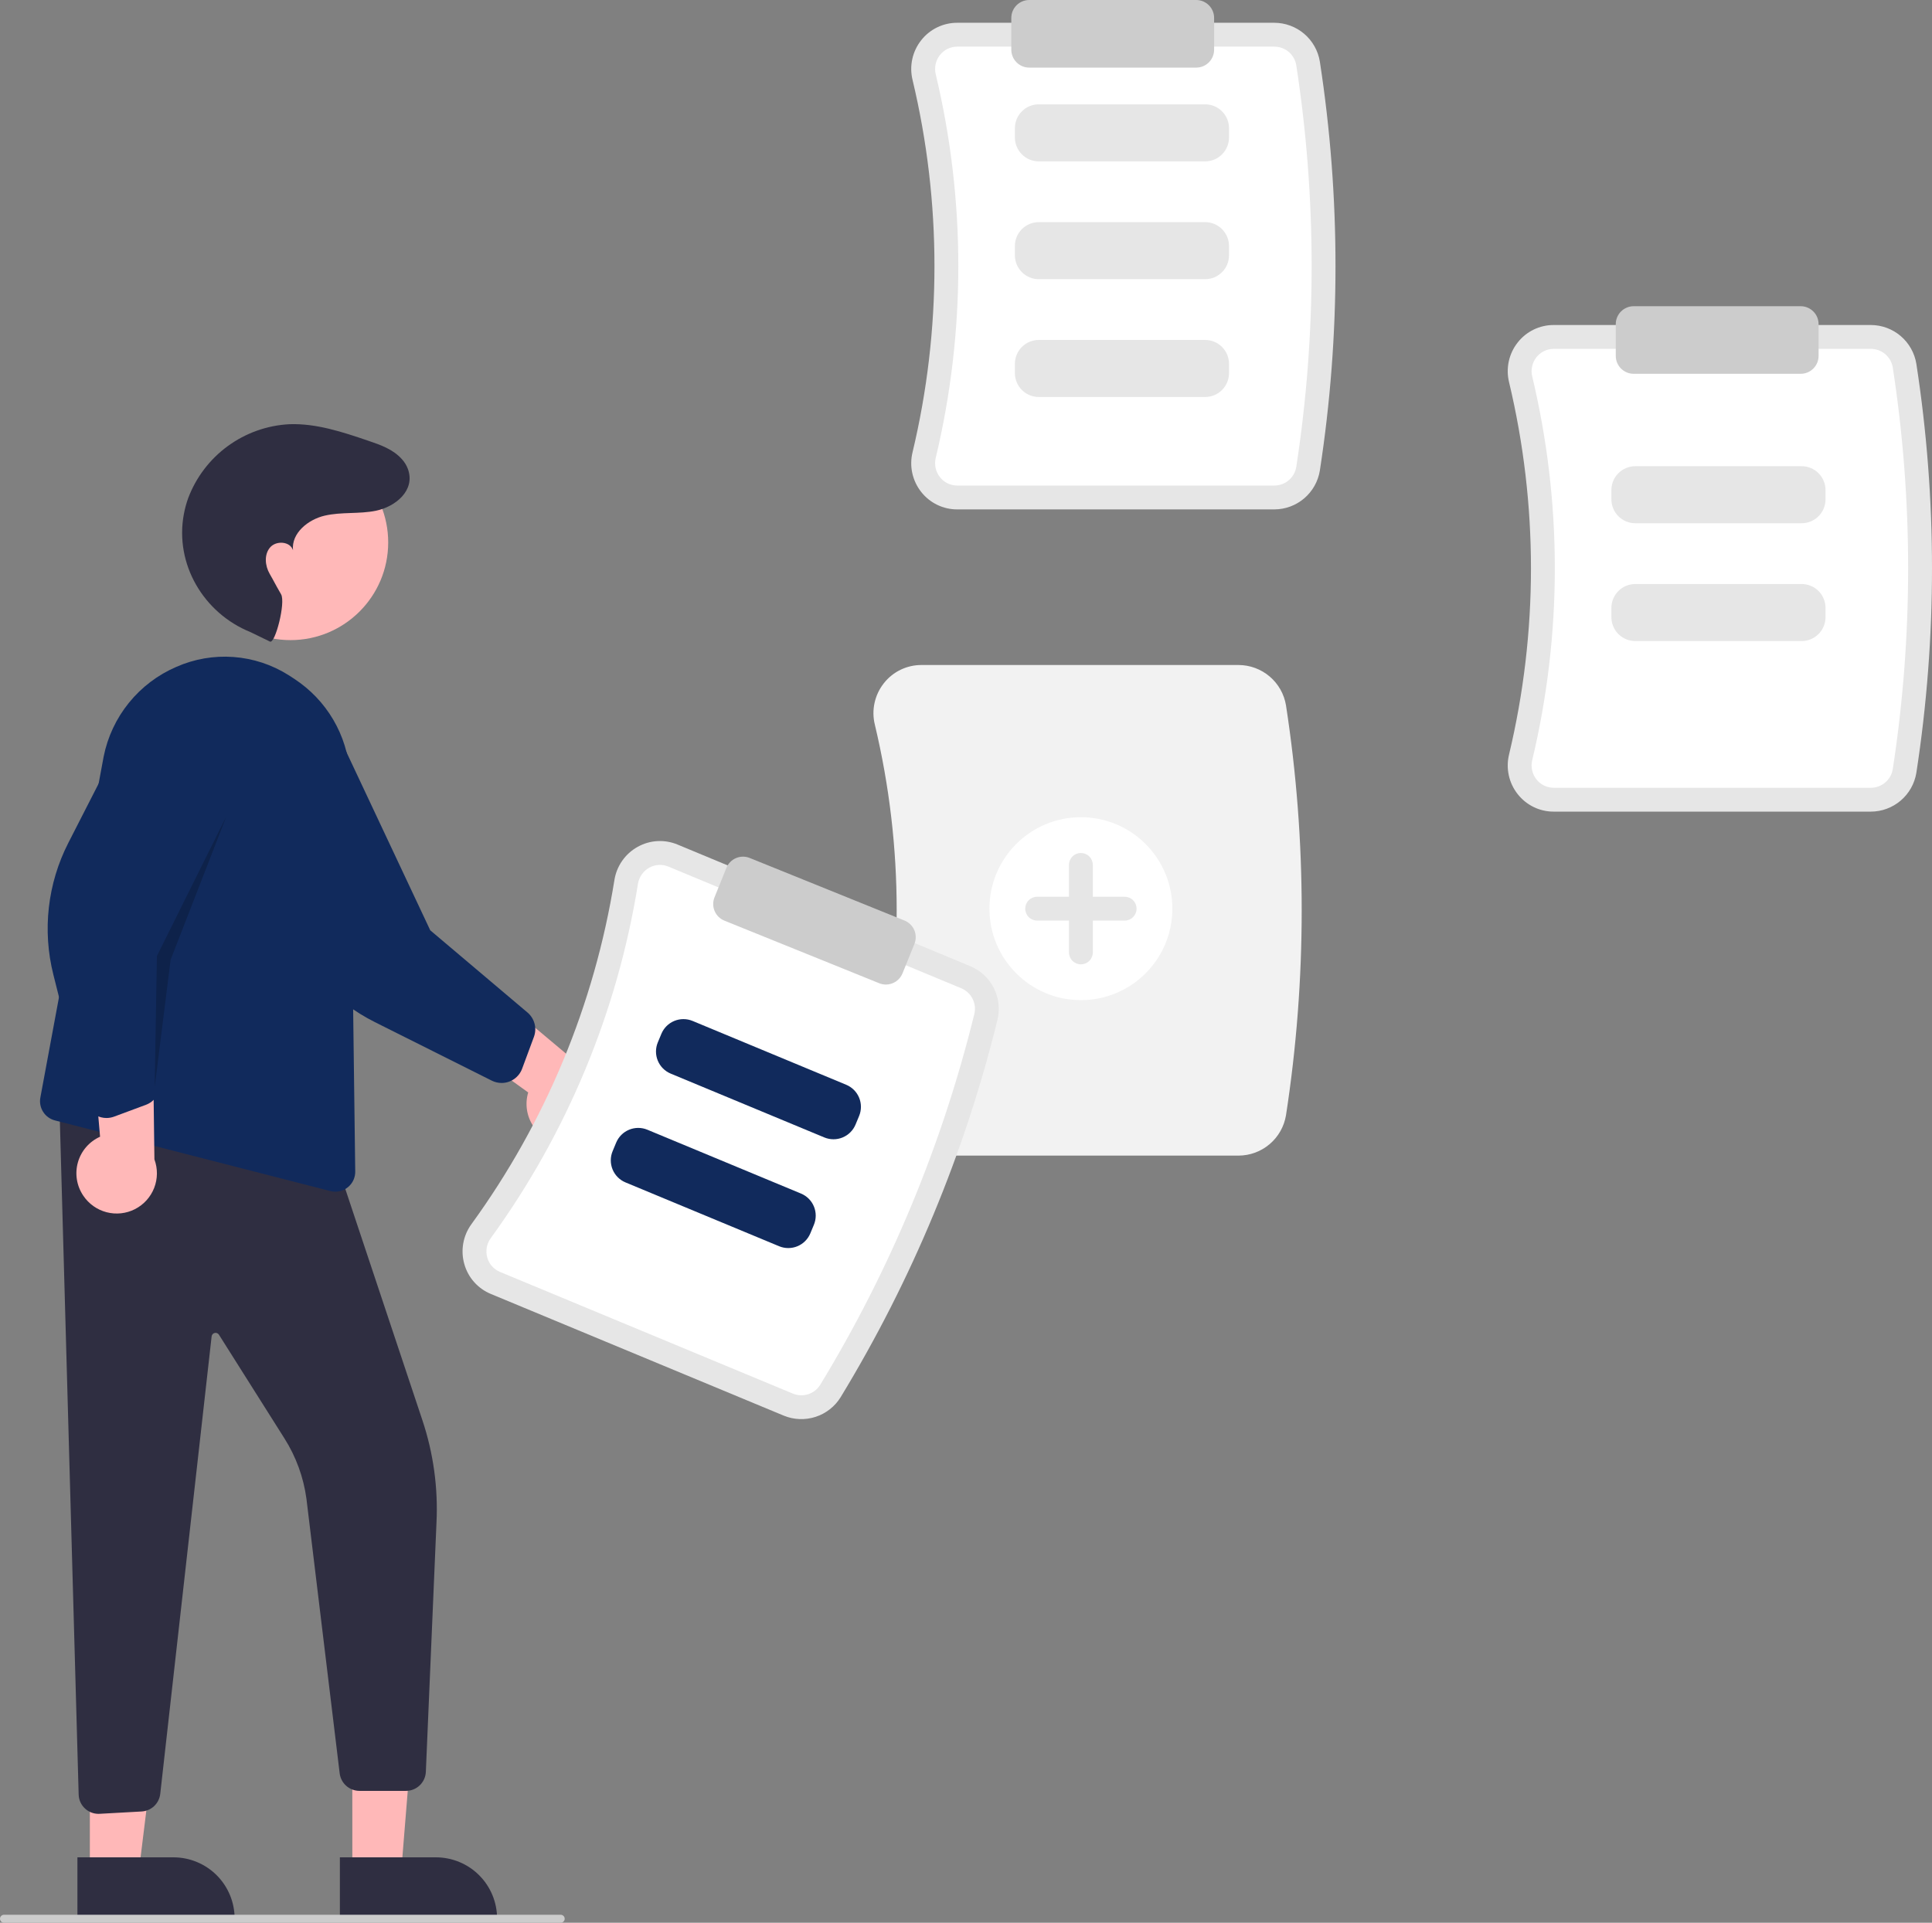 <svg width="220" height="219" viewBox="0 0 220 219" fill="none" xmlns="http://www.w3.org/2000/svg">
<rect x="0" y="0" width="220" height="219" fill="#808080" stroke="none"/>
<g clip-path="url(#clip0_12467_92391)">
<path d="M145.113 58.021H109.004C108.213 58.024 107.433 57.846 106.721 57.501C106.01 57.156 105.386 56.653 104.898 56.031C104.402 55.403 104.055 54.67 103.884 53.888C103.713 53.105 103.723 52.294 103.913 51.516C107.241 37.573 107.241 23.042 103.913 9.099C103.723 8.321 103.713 7.51 103.884 6.728C104.055 5.946 104.402 5.213 104.898 4.585C105.386 3.962 106.01 3.46 106.721 3.115C107.432 2.77 108.213 2.592 109.004 2.595H145.113C146.36 2.598 147.565 3.044 148.513 3.853C149.462 4.663 150.093 5.782 150.293 7.013C152.669 22.452 152.669 38.164 150.293 53.603C150.093 54.833 149.462 55.953 148.513 56.762C147.565 57.572 146.36 58.018 145.113 58.021Z" fill="#E6E6E6"/>
<path d="M109.004 5.312C108.625 5.311 108.25 5.396 107.908 5.562C107.566 5.727 107.267 5.968 107.032 6.267C106.791 6.573 106.622 6.93 106.54 7.311C106.457 7.692 106.462 8.087 106.555 8.466C109.983 22.825 109.983 37.79 106.555 52.15C106.463 52.529 106.457 52.923 106.54 53.304C106.622 53.685 106.791 54.042 107.032 54.348C107.267 54.647 107.566 54.888 107.908 55.054C108.25 55.219 108.625 55.305 109.004 55.303H145.113C145.712 55.304 146.292 55.091 146.748 54.704C147.205 54.317 147.51 53.78 147.608 53.19C149.942 38.025 149.942 22.591 147.608 7.426C147.51 6.835 147.205 6.299 146.748 5.911C146.292 5.524 145.712 5.312 145.113 5.312L109.004 5.312Z" fill="white"/>
<path d="M137.234 18.38H118.285C117.565 18.379 116.874 18.093 116.365 17.583C115.856 17.074 115.569 16.383 115.568 15.662V14.601C115.569 13.88 115.856 13.189 116.365 12.68C116.874 12.17 117.565 11.884 118.285 11.883H137.234C137.954 11.884 138.645 12.17 139.154 12.68C139.663 13.189 139.95 13.88 139.951 14.601V15.662C139.95 16.383 139.663 17.074 139.154 17.583C138.645 18.093 137.954 18.379 137.234 18.38Z" fill="#E6E6E6"/>
<path d="M137.234 31.799H118.285C117.565 31.798 116.874 31.512 116.365 31.002C115.856 30.493 115.569 29.802 115.568 29.081V28.019C115.569 27.299 115.856 26.608 116.365 26.099C116.874 25.589 117.565 25.303 118.285 25.302H137.234C137.954 25.303 138.645 25.589 139.154 26.099C139.663 26.608 139.95 27.299 139.951 28.019V29.081C139.95 29.802 139.663 30.493 139.154 31.002C138.645 31.512 137.954 31.798 137.234 31.799Z" fill="#E6E6E6"/>
<path d="M137.234 45.218H118.285C117.565 45.217 116.874 44.931 116.365 44.421C115.856 43.911 115.569 43.221 115.568 42.5V41.438C115.569 40.718 115.856 40.027 116.365 39.517C116.874 39.008 117.565 38.721 118.285 38.721H137.234C137.954 38.721 138.645 39.008 139.154 39.517C139.663 40.027 139.95 40.718 139.951 41.438V42.5C139.95 43.221 139.663 43.911 139.154 44.421C138.645 44.931 137.954 45.217 137.234 45.218Z" fill="#E6E6E6"/>
<path d="M213.038 92.445H176.928C176.138 92.448 175.357 92.27 174.646 91.925C173.935 91.58 173.311 91.077 172.823 90.455C172.326 89.827 171.979 89.094 171.809 88.312C171.638 87.529 171.648 86.718 171.838 85.94C175.166 71.997 175.166 57.466 171.837 43.523C171.648 42.745 171.638 41.934 171.809 41.152C171.98 40.37 172.326 39.636 172.823 39.008C173.311 38.386 173.934 37.884 174.646 37.539C175.357 37.194 176.138 37.016 176.928 37.019H213.038C214.285 37.022 215.489 37.468 216.438 38.277C217.387 39.087 218.017 40.206 218.218 41.437C220.594 56.876 220.594 72.588 218.218 88.027C218.017 89.257 217.387 90.377 216.438 91.186C215.489 91.996 214.285 92.442 213.038 92.445Z" fill="#E6E6E6"/>
<path d="M176.928 39.736C176.548 39.735 176.173 39.82 175.832 39.986C175.49 40.151 175.191 40.392 174.956 40.691C174.715 40.997 174.546 41.354 174.464 41.735C174.381 42.116 174.386 42.511 174.479 42.889C177.907 57.249 177.907 72.214 174.479 86.574C174.386 86.953 174.381 87.347 174.464 87.728C174.546 88.109 174.715 88.466 174.956 88.772C175.19 89.071 175.49 89.312 175.832 89.478C176.173 89.644 176.548 89.729 176.928 89.728H213.037C213.636 89.728 214.215 89.515 214.672 89.128C215.129 88.741 215.434 88.204 215.532 87.614C217.866 72.448 217.866 57.015 215.532 41.85C215.434 41.259 215.129 40.723 214.672 40.335C214.215 39.948 213.636 39.736 213.037 39.736L176.928 39.736Z" fill="white"/>
<path d="M141.038 131.625H104.928C104.104 131.628 103.289 131.442 102.547 131.082C101.805 130.722 101.155 130.198 100.645 129.549C100.127 128.894 99.766 128.13 99.587 127.314C99.409 126.498 99.42 125.652 99.618 124.841C102.937 110.933 102.937 96.438 99.617 82.529C99.419 81.718 99.409 80.873 99.587 80.057C99.766 79.241 100.127 78.477 100.645 77.822C101.154 77.173 101.805 76.648 102.547 76.288C103.289 75.929 104.104 75.743 104.928 75.745H141.038C142.338 75.749 143.596 76.215 144.585 77.059C145.575 77.904 146.233 79.072 146.441 80.356C148.821 95.818 148.821 111.553 146.441 127.015C146.233 128.299 145.575 129.467 144.585 130.311C143.596 131.156 142.338 131.621 141.038 131.625Z" fill="#F2F2F2"/>
<path d="M205.158 59.598H186.209C185.489 59.597 184.798 59.311 184.289 58.801C183.779 58.292 183.493 57.601 183.492 56.881V55.819C183.493 55.098 183.779 54.407 184.289 53.898C184.798 53.388 185.489 53.102 186.209 53.101H205.158C205.878 53.102 206.569 53.388 207.078 53.898C207.587 54.407 207.874 55.098 207.875 55.819V56.881C207.874 57.601 207.587 58.292 207.078 58.801C206.569 59.311 205.878 59.597 205.158 59.598Z" fill="#E6E6E6"/>
<path d="M205.158 73.017H186.209C185.489 73.016 184.798 72.73 184.289 72.22C183.779 71.711 183.493 71.02 183.492 70.3V69.238C183.493 68.517 183.779 67.826 184.289 67.317C184.798 66.807 185.489 66.521 186.209 66.52H205.158C205.878 66.521 206.569 66.807 207.078 67.317C207.587 67.826 207.874 68.517 207.875 69.238V70.3C207.874 71.02 207.587 71.711 207.078 72.22C206.569 72.73 205.878 73.016 205.158 73.017Z" fill="#E6E6E6"/>
<path d="M123.084 113.916C128.836 113.916 133.499 109.252 133.499 103.498C133.499 97.745 128.836 93.081 123.084 93.081C117.332 93.081 112.669 97.745 112.669 103.498C112.669 109.252 117.332 113.916 123.084 113.916Z" fill="white"/>
<path d="M128.065 102.14H124.442V98.516C124.442 98.156 124.299 97.81 124.044 97.555C123.79 97.3 123.444 97.157 123.084 97.157C122.723 97.157 122.378 97.3 122.123 97.555C121.868 97.81 121.725 98.156 121.725 98.516V102.14H118.103C117.742 102.14 117.397 102.283 117.142 102.538C116.887 102.792 116.744 103.138 116.744 103.498C116.744 103.859 116.887 104.204 117.142 104.459C117.397 104.714 117.742 104.857 118.103 104.857H121.725V108.481C121.725 108.841 121.868 109.187 122.123 109.442C122.378 109.697 122.723 109.84 123.084 109.84C123.444 109.84 123.79 109.697 124.044 109.442C124.299 109.187 124.442 108.841 124.442 108.481V104.857H128.065C128.425 104.857 128.771 104.714 129.025 104.459C129.28 104.204 129.423 103.859 129.423 103.498C129.423 103.138 129.28 102.792 129.025 102.538C128.771 102.283 128.425 102.14 128.065 102.14Z" fill="#E6E6E6"/>
<path d="M136.216 7.7H117.197C116.657 7.699 116.139 7.485 115.757 7.102C115.375 6.72 115.16 6.202 115.159 5.662V2.038C115.16 1.498 115.375 0.98 115.757 0.598C116.139 0.216 116.657 0.001 117.197 0H136.216C136.756 0.001 137.274 0.216 137.656 0.598C138.038 0.98 138.253 1.498 138.253 2.038V5.662C138.253 6.202 138.038 6.72 137.656 7.102C137.274 7.485 136.756 7.699 136.216 7.7Z" fill="#CCCCCC"/>
<path d="M205.047 42.577H186.028C185.488 42.576 184.97 42.361 184.588 41.979C184.206 41.597 183.991 41.079 183.99 40.539V36.915C183.991 36.375 184.206 35.857 184.588 35.475C184.97 35.093 185.488 34.878 186.028 34.877H205.047C205.587 34.878 206.105 35.093 206.487 35.475C206.869 35.857 207.084 36.375 207.085 36.915V40.539C207.084 41.079 206.869 41.597 206.487 41.979C206.105 42.361 205.587 42.576 205.047 42.577Z" fill="#CCCCCC"/>
<path d="M40.119 213.366H45.671L47.407 191.947H40.118L40.119 213.366Z" fill="#FFB8B8"/>
<path d="M38.703 211.553L49.636 211.552H49.637C50.552 211.552 51.458 211.733 52.303 212.083C53.148 212.433 53.916 212.946 54.563 213.594C55.21 214.241 55.724 215.009 56.074 215.855C56.424 216.7 56.604 217.606 56.604 218.522V218.748L38.703 218.749L38.703 211.553Z" fill="#2F2E41"/>
<path d="M10.232 213.366H15.784L18.425 191.947H10.231L10.232 213.366Z" fill="#FFB8B8"/>
<path d="M8.816 211.553L19.749 211.552H19.75C20.665 211.552 21.571 211.733 22.416 212.083C23.262 212.433 24.03 212.946 24.677 213.594C25.324 214.241 25.837 215.009 26.187 215.855C26.537 216.7 26.717 217.606 26.717 218.522V218.748L8.817 218.749L8.816 211.553Z" fill="#2F2E41"/>
<path d="M11.217 206.599C10.65 206.599 10.105 206.386 9.689 206.002C9.465 205.798 9.285 205.551 9.159 205.276C9.033 205.001 8.965 204.703 8.957 204.4L6.73 124.585L38.343 132.49L48.097 161.758C49.355 165.523 49.899 169.49 49.702 173.455L48.491 201.826C48.464 202.408 48.213 202.956 47.792 203.357C47.371 203.759 46.811 203.982 46.23 203.982H40.927C40.38 203.98 39.852 203.78 39.44 203.42C39.028 203.06 38.759 202.563 38.684 202.021L34.894 170.703C34.563 168.26 33.708 165.917 32.389 163.835L24.931 152.024C24.881 151.945 24.808 151.883 24.722 151.847C24.636 151.811 24.541 151.803 24.45 151.824C24.359 151.844 24.276 151.892 24.213 151.961C24.151 152.03 24.111 152.117 24.099 152.209L18.246 204.338C18.183 204.867 17.936 205.357 17.548 205.721C17.16 206.085 16.655 206.301 16.124 206.33L11.346 206.595C11.303 206.598 11.26 206.599 11.217 206.599Z" fill="#2F2E41"/>
<path d="M33.083 72.91C39.225 72.91 44.205 67.929 44.205 61.785C44.205 55.641 39.225 50.66 33.083 50.66C26.94 50.66 21.961 55.641 21.961 61.785C21.961 67.929 26.94 72.91 33.083 72.91Z" fill="#FFB8B8"/>
<path d="M38.192 135.736C38.001 135.735 37.81 135.711 37.625 135.664L6.26 127.619C5.699 127.476 5.214 127.123 4.906 126.633C4.597 126.143 4.488 125.553 4.601 124.985L11.804 86.172C12.253 83.928 13.239 81.827 14.679 80.049C16.118 78.271 17.968 76.868 20.068 75.963C22.115 75.057 24.353 74.668 26.585 74.832C28.818 74.996 30.975 75.707 32.868 76.903C33.307 77.177 33.749 77.475 34.182 77.791C35.925 79.077 37.346 80.749 38.335 82.677C39.323 84.605 39.851 86.735 39.878 88.901L40.451 133.439C40.455 133.738 40.399 134.036 40.288 134.314C40.176 134.592 40.01 134.845 39.8 135.058C39.59 135.272 39.34 135.442 39.064 135.558C38.788 135.674 38.492 135.735 38.192 135.736Z" fill="#112A5C"/>
<path d="M9.486 136.192C9.112 135.641 8.863 135.015 8.757 134.358C8.651 133.701 8.691 133.028 8.873 132.387C9.055 131.747 9.375 131.154 9.81 130.651C10.246 130.147 10.787 129.746 11.395 129.474L10 113.348L17.393 117.356L17.584 132.055C17.973 133.106 17.962 134.264 17.555 135.308C17.147 136.353 16.37 137.211 15.372 137.721C14.374 138.231 13.224 138.357 12.139 138.075C11.054 137.794 10.11 137.124 9.486 136.192Z" fill="#FFB8B8"/>
<path d="M12.127 127.341C11.919 127.341 11.711 127.315 11.509 127.263C11.074 127.152 10.678 126.926 10.361 126.608C10.044 126.29 9.819 125.892 9.71 125.457L6.077 111.016C4.807 105.972 5.413 100.638 7.78 96.007L15.392 81.114C15.873 79.33 17.035 77.808 18.629 76.874C20.222 75.941 22.118 75.671 23.909 76.123C24.801 76.348 25.64 76.749 26.376 77.301C27.113 77.853 27.732 78.546 28.199 79.339C28.675 80.144 28.987 81.035 29.116 81.962C29.244 82.888 29.187 83.831 28.948 84.735L18.113 108.97L18.242 123.481C18.245 123.993 18.091 124.493 17.801 124.915C17.511 125.336 17.098 125.659 16.619 125.838L12.993 127.185C12.716 127.288 12.423 127.341 12.127 127.341Z" fill="#112A5C"/>
<path d="M63.992 130.261C63.331 130.185 62.694 129.965 62.127 129.617C61.56 129.269 61.076 128.8 60.709 128.244C60.342 127.688 60.102 127.059 60.005 126.4C59.908 125.742 59.956 125.069 60.147 124.431L47.018 114.97L54.877 111.979L66.14 121.423C67.19 121.814 68.06 122.577 68.586 123.568C69.111 124.558 69.255 125.706 68.991 126.796C68.726 127.885 68.071 128.84 67.15 129.478C66.229 130.117 65.105 130.395 63.992 130.261Z" fill="#FFB8B8"/>
<path d="M57.119 123.351C56.732 123.351 56.351 123.261 56.004 123.088L42.691 116.422C38.041 114.094 34.395 110.156 32.43 105.34L26.11 89.854C25.073 88.326 24.677 86.451 25.009 84.634C25.341 82.817 26.373 81.203 27.884 80.141C28.639 79.61 29.491 79.235 30.392 79.037C31.293 78.839 32.225 78.823 33.132 78.989C34.05 79.154 34.927 79.499 35.71 80.006C36.494 80.512 37.169 81.169 37.697 81.938L48.993 105.962L60.072 115.331C60.462 115.662 60.741 116.105 60.871 116.6C61.001 117.095 60.976 117.618 60.799 118.099L59.455 121.726C59.279 122.202 58.962 122.612 58.546 122.902C58.128 123.195 57.63 123.351 57.119 123.351Z" fill="#112A5C"/>
<path d="M30.747 73.08C31.338 73.338 32.548 68.629 32.006 67.687C31.2 66.286 31.248 66.296 30.713 65.369C30.177 64.442 30.058 63.173 30.751 62.358C31.444 61.542 33.047 61.651 33.364 62.673C33.16 60.731 35.081 59.17 36.983 58.731C38.886 58.292 40.892 58.565 42.805 58.174C45.025 57.721 47.335 55.86 46.449 53.418C46.297 53.011 46.07 52.637 45.779 52.316C44.755 51.165 43.324 50.673 41.924 50.198C39.012 49.209 36.021 48.208 32.948 48.318C30.416 48.45 27.978 49.318 25.931 50.815C23.884 52.312 22.319 54.373 21.425 56.747C21.213 57.34 21.049 57.95 20.934 58.57C19.88 64.243 23.173 69.838 28.522 71.998L30.747 73.08Z" fill="#2F2E41"/>
<path opacity="0.2" d="M17.615 123.81L17.867 108.895L25.766 93.01L19.427 109.316L17.615 123.81Z" fill="black"/>
<path d="M89.243 161.241L55.897 147.383C55.166 147.082 54.514 146.618 53.989 146.027C53.464 145.435 53.081 144.732 52.87 143.97C52.652 143.199 52.612 142.389 52.755 141.601C52.897 140.813 53.218 140.068 53.691 139.422C62.113 127.824 67.687 114.405 69.962 100.252C70.085 99.46 70.387 98.708 70.845 98.051C71.302 97.394 71.904 96.85 72.604 96.461C73.293 96.073 74.061 95.849 74.85 95.803C75.64 95.758 76.429 95.893 77.158 96.198L110.504 110.057C111.654 110.538 112.595 111.413 113.161 112.524C113.726 113.635 113.879 114.912 113.592 116.125C109.865 131.294 103.838 145.804 95.721 159.149C95.064 160.209 94.052 161.001 92.866 161.384C91.679 161.767 90.395 161.716 89.243 161.241Z" fill="#E6E6E6"/>
<path d="M76.115 98.708C75.765 98.561 75.386 98.496 75.007 98.518C74.628 98.54 74.259 98.647 73.928 98.833C73.587 99.023 73.295 99.288 73.072 99.608C72.85 99.928 72.703 100.295 72.644 100.68C70.301 115.256 64.561 129.076 55.887 141.022C55.656 141.335 55.5 141.698 55.43 142.081C55.36 142.465 55.379 142.859 55.484 143.234C55.586 143.6 55.77 143.938 56.022 144.222C56.274 144.506 56.588 144.729 56.939 144.873L90.285 158.732C90.838 158.962 91.454 158.988 92.024 158.806C92.595 158.623 93.082 158.245 93.399 157.737C101.372 144.628 107.292 130.376 110.953 115.476C111.089 114.893 111.014 114.28 110.74 113.747C110.467 113.214 110.014 112.796 109.461 112.566L76.115 98.708Z" fill="white"/>
<path d="M93.87 129.557L76.372 122.285C75.707 122.008 75.179 121.478 74.904 120.812C74.629 120.146 74.63 119.398 74.905 118.733L75.313 117.752C75.59 117.087 76.119 116.559 76.785 116.284C77.451 116.009 78.198 116.009 78.864 116.285L96.362 123.557C97.027 123.834 97.555 124.364 97.83 125.03C98.105 125.696 98.105 126.444 97.829 127.11L97.422 128.09C97.144 128.755 96.615 129.283 95.949 129.558C95.283 129.833 94.536 129.833 93.87 129.557Z" fill="#112A5C"/>
<path d="M88.723 141.949L71.224 134.677C70.559 134.4 70.032 133.87 69.757 133.204C69.482 132.538 69.482 131.79 69.758 131.125L70.165 130.144C70.442 129.479 70.972 128.951 71.638 128.676C72.303 128.401 73.051 128.401 73.716 128.677L91.215 135.949C91.88 136.226 92.408 136.756 92.683 137.422C92.957 138.088 92.957 138.836 92.681 139.501L92.274 140.482C91.997 141.147 91.468 141.675 90.802 141.95C90.136 142.225 89.388 142.225 88.723 141.949Z" fill="#112A5C"/>
<path d="M100.882 112.142C100.621 112.141 100.361 112.091 100.118 111.992L82.486 104.861C81.986 104.658 81.586 104.265 81.375 103.767C81.164 103.27 81.159 102.709 81.361 102.208L82.719 98.848C82.921 98.347 83.315 97.947 83.812 97.736C84.31 97.525 84.871 97.52 85.372 97.723L103.004 104.853C103.505 105.056 103.904 105.45 104.115 105.947C104.326 106.445 104.331 107.006 104.129 107.507L102.771 110.866C102.619 111.243 102.358 111.565 102.021 111.792C101.685 112.019 101.288 112.141 100.882 112.142Z" fill="#CCCCCC"/>
<path d="M63.849 219H0.453C0.333 219 0.218 218.952 0.133 218.867C0.048 218.782 0 218.667 0 218.547C0 218.427 0.048 218.312 0.133 218.227C0.218 218.142 0.333 218.094 0.453 218.094H63.849C63.969 218.094 64.084 218.142 64.169 218.227C64.254 218.312 64.302 218.427 64.302 218.547C64.302 218.667 64.254 218.782 64.169 218.867C64.084 218.952 63.969 219 63.849 219Z" fill="#CCCCCC"/>
</g>
<defs>
<clipPath id="clip0_12467_92391">
<rect width="220" height="219" fill="white"/>
</clipPath>
</defs>
</svg>
